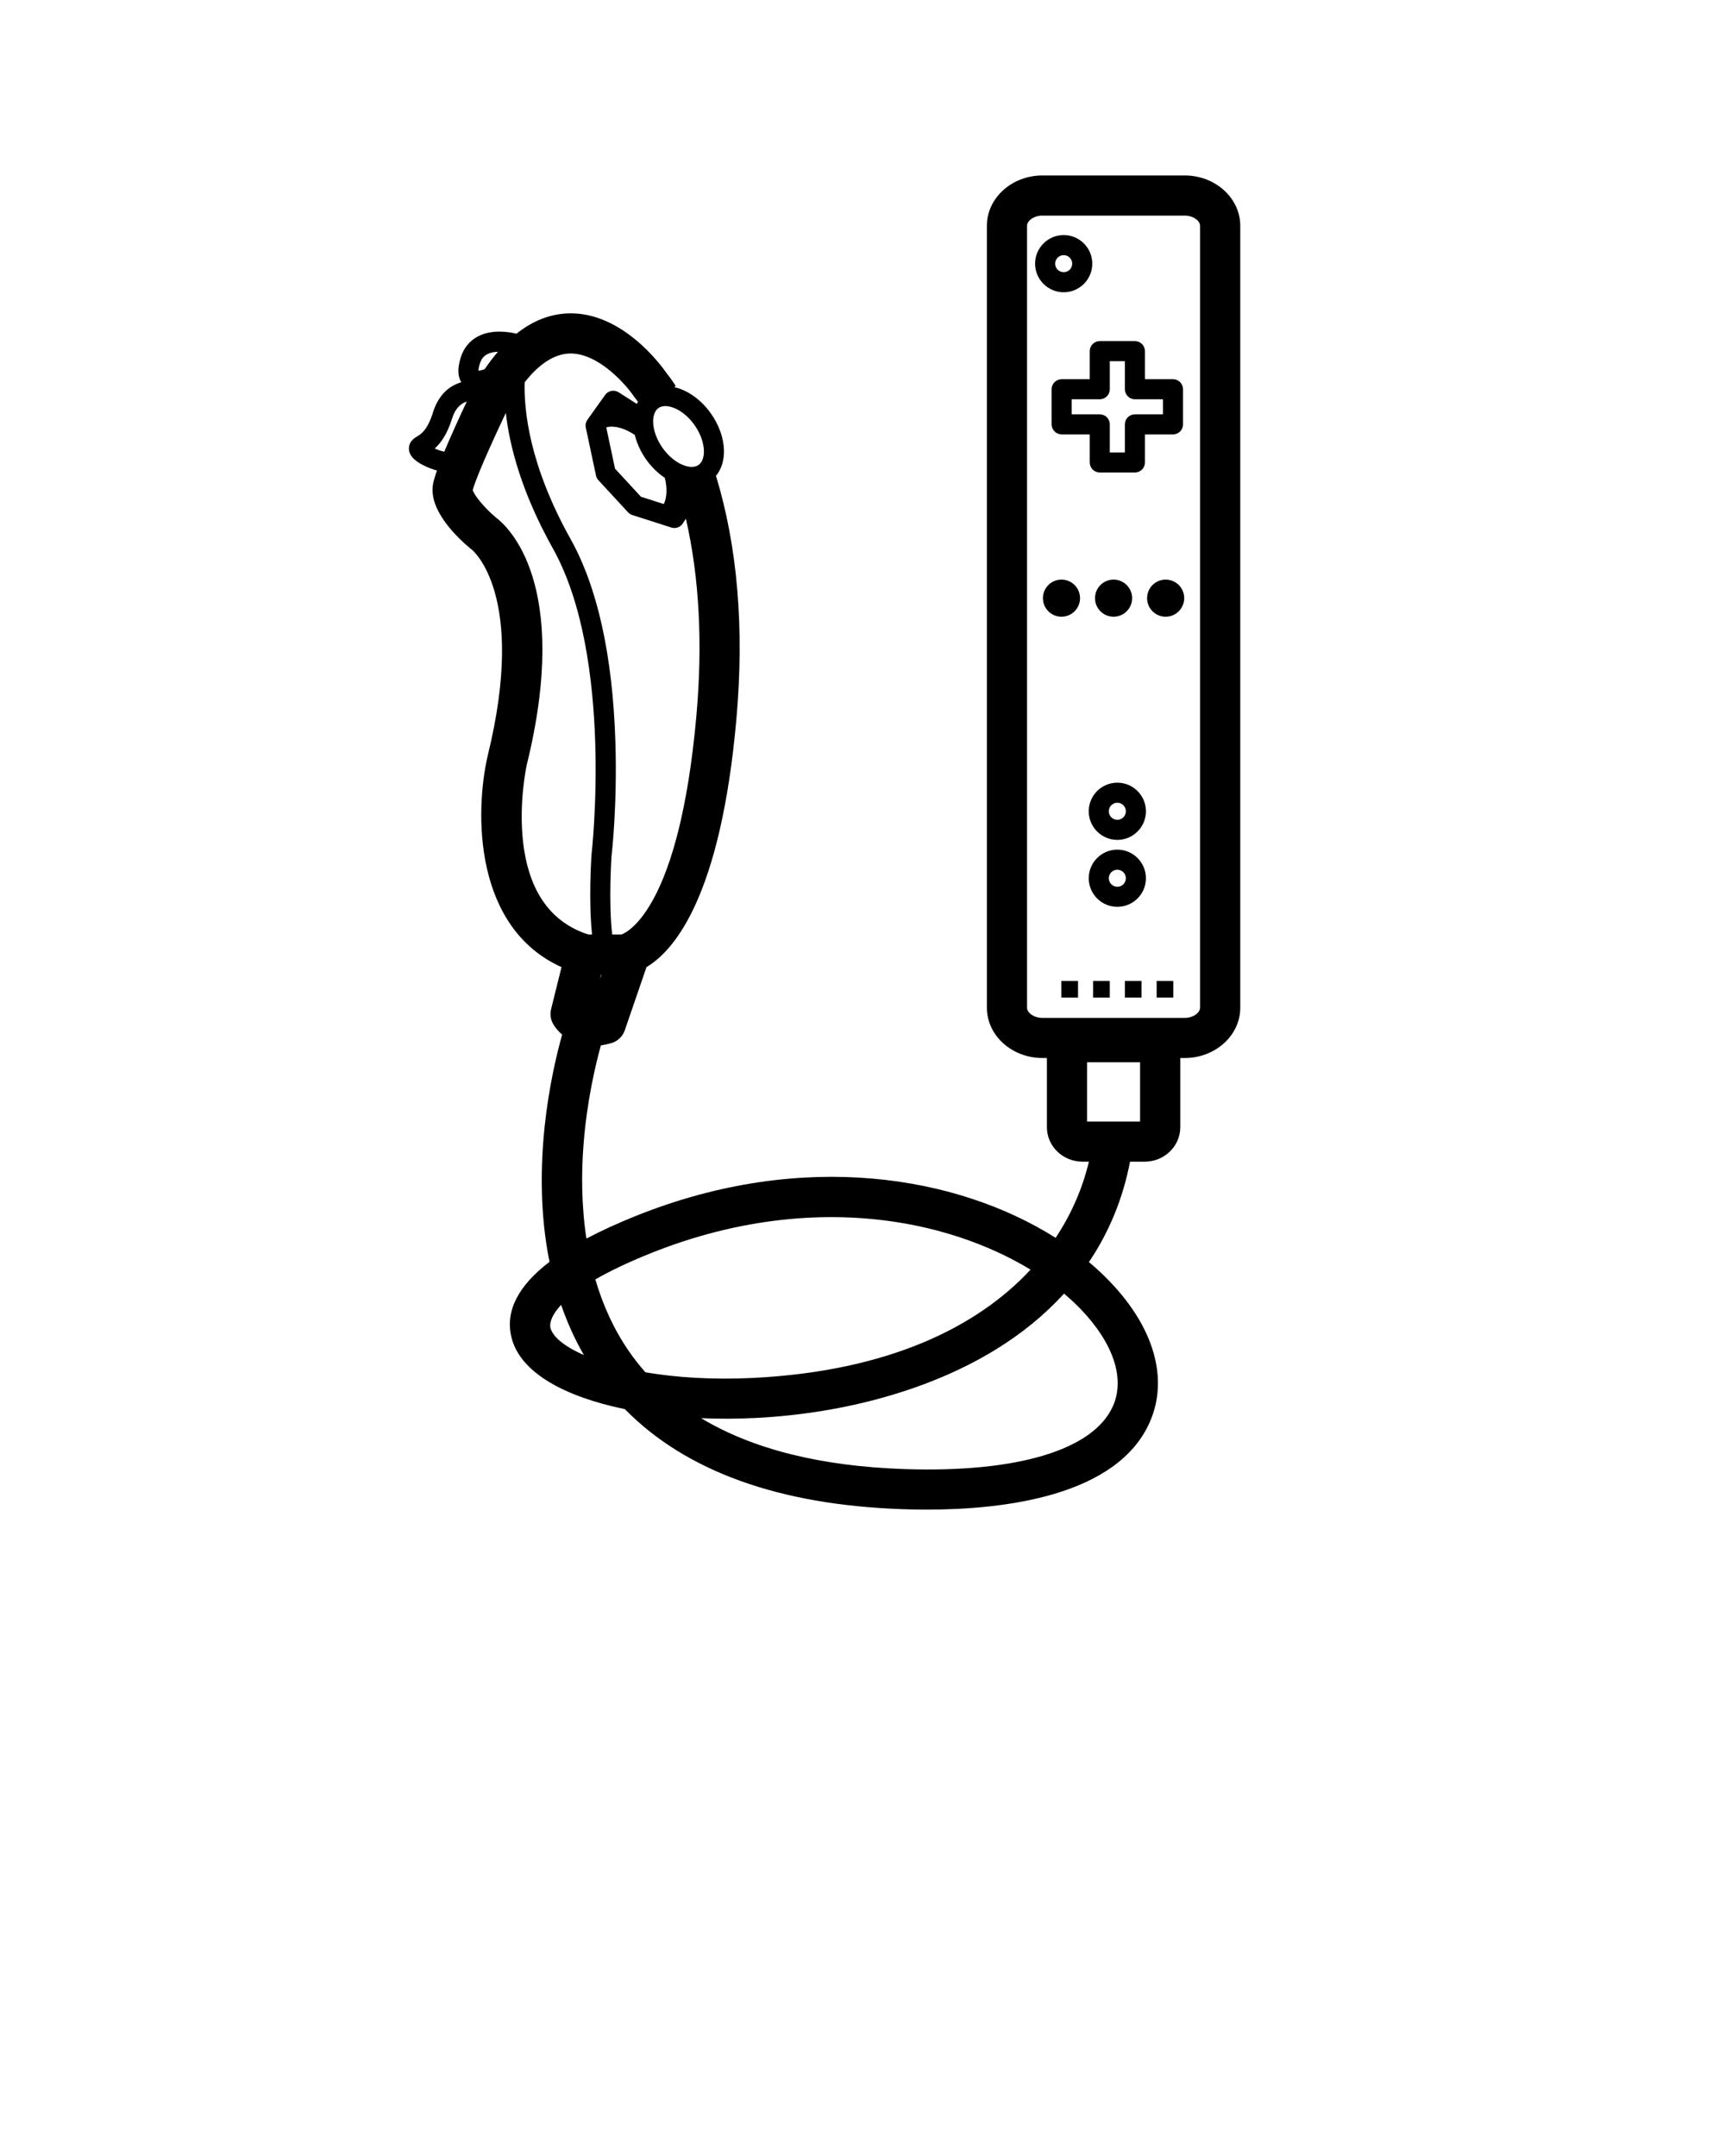 <?xml version="1.0" encoding="UTF-8" standalone="no"?>
<svg
   version="1.1"
   x="0px"
   y="0px"
   viewBox="0 0 100 125"
   enable-background="new 0 0 100 100"
   xml:space="preserve"
   id="svg10"
   sodipodi:docname="ryan-beck-wii-controller.svg"
   inkscape:version="1.4.2 (f4327f4, 2025-05-13)"
   xmlns:inkscape="http://www.inkscape.org/namespaces/inkscape"
   xmlns:sodipodi="http://sodipodi.sourceforge.net/DTD/sodipodi-0.dtd"
   xmlns="http://www.w3.org/2000/svg"
   xmlns:svg="http://www.w3.org/2000/svg"><defs
     id="defs10" /><sodipodi:namedview
     id="namedview10"
     pagecolor="#505050"
     bordercolor="#eeeeee"
     borderopacity="1"
     inkscape:showpageshadow="0"
     inkscape:pageopacity="0"
     inkscape:pagecheckerboard="0"
     inkscape:deskcolor="#505050"
     inkscape:zoom="9.336"
     inkscape:cx="50.021422"
     inkscape:cy="62.5"
     inkscape:window-width="2560"
     inkscape:window-height="1369"
     inkscape:window-x="-8"
     inkscape:window-y="-8"
     inkscape:window-maximized="1"
     inkscape:current-layer="svg10" /><g
     id="g9"><path
       d="M63.173,21.985h-1.627c-0.321,0-0.582,0.261-0.582,0.582v2.037c0,0.322,0.261,0.582,0.582,0.582h1.627v1.626   c0,0.322,0.26,0.582,0.582,0.582h2.037c0.32,0,0.582-0.26,0.582-0.582v-1.626H68c0.321,0,0.581-0.26,0.581-0.582v-2.037   c0-0.321-0.26-0.582-0.581-0.582h-1.626v-1.627c0-0.321-0.262-0.582-0.582-0.582h-2.037c-0.322,0-0.582,0.261-0.582,0.582V21.985z    M63.755,23.149c0.321,0,0.581-0.261,0.581-0.582V20.94h0.874v1.627c0,0.321,0.261,0.582,0.582,0.582h1.626v0.873h-1.626   c-0.321,0-0.582,0.261-0.582,0.582v1.627h-0.874v-1.627c0-0.321-0.26-0.582-0.581-0.582h-1.627v-0.873H63.755z"
       id="path1" /><path
       d="M61.663,16.945c0.915,0,1.658-0.744,1.658-1.658s-0.743-1.659-1.658-1.659c-0.914,0-1.658,0.744-1.658,1.659   S60.749,16.945,61.663,16.945z M61.663,14.792c0.272,0,0.494,0.222,0.494,0.495c0,0.272-0.222,0.495-0.494,0.495   s-0.494-0.222-0.494-0.495C61.169,15.014,61.391,14.792,61.663,14.792z"
       id="path2" /><path
       d="M64.773,45.378c-0.915,0-1.658,0.744-1.658,1.658c0,0.915,0.743,1.659,1.658,1.659c0.914,0,1.658-0.744,1.658-1.659   C66.432,46.123,65.688,45.378,64.773,45.378z M64.773,47.531c-0.272,0-0.494-0.222-0.494-0.495c0-0.272,0.222-0.495,0.494-0.495   s0.494,0.222,0.494,0.495C65.268,47.31,65.046,47.531,64.773,47.531z"
       id="path3" /><path
       d="M64.773,49.26c-0.915,0-1.658,0.744-1.658,1.658s0.743,1.658,1.658,1.658c0.914,0,1.658-0.744,1.658-1.658   S65.688,49.26,64.773,49.26z M64.773,51.414c-0.272,0-0.494-0.223-0.494-0.496s0.222-0.494,0.494-0.494s0.494,0.221,0.494,0.494   S65.046,51.414,64.773,51.414z"
       id="path4" /><circle
       cx="61.535"
       cy="34.68"
       r="1.076"
       id="circle4" /><circle
       cx="64.555"
       cy="34.68"
       r="1.076"
       id="circle5" /><circle
       cx="67.574"
       cy="34.68"
       r="1.076"
       id="circle6" /><path
       d="M68.674,10.172h-8.239c-1.777,0-3.224,1.307-3.224,2.914v45.341c0,1.607,1.446,2.914,3.224,2.914h0.255v4.016   c0,1.098,0.926,1.994,2.064,1.994h0.37c-0.356,1.494-0.985,2.996-1.928,4.416c-5.628-3.562-14.596-5.172-24.308-1.281   c-1.084,0.434-2.049,0.877-2.893,1.324c-0.3-1.967-0.291-3.867-0.168-5.445c0.196-2.539,0.703-4.66,1.007-5.758   c0.199-0.025,0.406-0.07,0.625-0.137c0.356-0.109,0.639-0.381,0.759-0.734l1.26-3.666c1.652-0.984,4.3-4.158,5.209-14.353   c0.471-5.271,0.071-10.021-1.181-14.128c0.313-0.382,0.479-0.905,0.462-1.495c-0.02-0.702-0.286-1.451-0.75-2.112   c-0.571-0.812-1.356-1.364-2.138-1.538l0.096-0.062c-0.248-0.383-0.432-0.622-0.518-0.728c-0.33-0.475-2.597-3.579-5.704-3.485   c-1.067,0.032-2.074,0.429-3.013,1.178c-0.477-0.115-1.43-0.258-2.223,0.15c-0.494,0.254-0.846,0.688-1.018,1.255   c-0.183,0.602-0.167,1.073,0.04,1.41c-0.639,0.185-1.306,0.674-1.642,1.754c-0.322,1.029-0.691,1.251-0.913,1.384   c-0.156,0.093-0.48,0.288-0.48,0.704c0,0.211,0.091,0.408,0.271,0.587c0.282,0.279,0.841,0.549,1.355,0.688   c-0.116,0.331-0.2,0.612-0.233,0.812c-0.254,1.522,1.454,3.119,2.2,3.735c0.039,0.033,0.01,0.016,0.054,0.042   c0.033,0.025,3.215,2.609,0.919,11.948c-0.772,3.369-0.771,9.973,4.28,12.256l-0.604,2.436c-0.069,0.283-0.032,0.58,0.106,0.836   c0.105,0.193,0.285,0.426,0.535,0.641c-0.605,2.148-1.852,7.629-0.733,13.174c-1.803,1.377-2.549,2.814-2.223,4.303   c0.466,2.125,3.136,3.523,6.59,4.236c3.542,3.607,8.945,5.557,16.108,5.801c0.434,0.016,0.898,0.025,1.387,0.025   c4.515,0,11.023-0.783,12.926-5.049c1.119-2.51,0.275-5.49-2.314-8.182c-0.369-0.385-0.771-0.76-1.204-1.121   c1.176-1.742,1.975-3.697,2.384-5.82h0.848c1.138,0,2.064-0.896,2.064-1.994v-4.016h0.254c1.777,0,3.224-1.307,3.224-2.914V13.086   C71.897,11.479,70.451,10.172,68.674,10.172z M34.84,56.51h0.026l-0.093,0.271L34.84,56.51z M35.175,24.767   c0.459-0.104,1.055,0.061,1.625,0.451c0.119,0.484,0.339,0.969,0.651,1.413c0.31,0.441,0.685,0.802,1.087,1.072   c0.151,0.59,0.128,1.133-0.056,1.521l-1.326-0.424l-1.502-1.628l-0.504-2.37L35.175,24.767z M40.267,24.652   c0.329,0.468,0.525,1.006,0.539,1.475c0.006,0.224-0.026,0.63-0.311,0.829c-0.107,0.076-0.241,0.114-0.397,0.114   c-0.455,0-1.155-0.343-1.694-1.109c-0.33-0.468-0.526-1.005-0.54-1.474c-0.006-0.224,0.025-0.63,0.31-0.83   c0.107-0.075,0.242-0.113,0.398-0.113C39.027,23.544,39.728,23.886,40.267,24.652z M33.019,20.495   c1.655-0.042,3.261,1.79,3.739,2.503c0.024,0.036,0.054,0.075,0.082,0.108c0.001,0.001,0.053,0.064,0.143,0.188   c-0.023,0.041-0.045,0.083-0.065,0.125l-1.051-0.673c-0.261-0.167-0.608-0.101-0.788,0.152l-1.024,1.438   c-0.095,0.133-0.129,0.299-0.095,0.458l0.59,2.776c0.022,0.102,0.071,0.197,0.142,0.273l1.714,1.858   c0.068,0.074,0.154,0.129,0.25,0.16l2.261,0.724c0.059,0.019,0.119,0.028,0.177,0.028c0.192,0,0.377-0.095,0.486-0.263l0.182-0.276   c0.777,3.395,0.983,7.229,0.607,11.437c-0.988,11.097-3.964,12.532-4.345,12.671H35.49c-0.219-1.854-0.043-4.499-0.043-4.506   c0.014-0.119,0.345-2.963,0.228-6.662c-0.159-5.002-1.034-8.962-2.603-11.771c-2.402-4.303-2.704-7.493-2.656-9.077   C31.265,21.085,32.138,20.524,33.019,20.495z M27.815,21.091c0.082-0.269,0.22-0.445,0.436-0.557   c0.18-0.094,0.397-0.131,0.616-0.139c-0.267,0.31-0.527,0.65-0.781,1.024l-0.005-0.014c-0.107,0.046-0.249,0.081-0.345,0.089   C27.738,21.42,27.754,21.293,27.815,21.091z M25.756,26.189c-0.174-0.035-0.375-0.105-0.556-0.186   c0.32-0.281,0.709-0.779,1.009-1.741c0.198-0.634,0.544-0.887,0.851-0.98C26.67,24.107,26.161,25.212,25.756,26.189z    M30.333,48.893c-0.284-2.348,0.202-4.537,0.202-4.539c2.595-10.553-1.127-13.857-1.78-14.344c-0.628-0.527-1.26-1.275-1.35-1.592   c0.133-0.572,1.036-2.625,1.919-4.477c0.213,1.899,0.895,4.579,2.732,7.868c3.535,6.331,2.249,17.615,2.233,17.757   c-0.009,0.132-0.177,2.652,0.033,4.615h-0.216C31.941,53.48,30.672,51.703,30.333,48.893z M31.905,76.961   c-0.02-0.092-0.076-0.561,0.625-1.307c0.342,0.99,0.775,1.965,1.318,2.908C32.703,78.061,32.021,77.488,31.905,76.961z    M36.449,78.326c-0.897-1.301-1.518-2.717-1.936-4.148c0.809-0.467,1.863-0.979,3.24-1.531c5.003-2.002,10.2-2.574,15.031-1.652   c2.567,0.492,4.968,1.404,6.957,2.617c-3.08,3.32-8.228,5.877-16.039,6.275c-2.395,0.119-4.521-0.023-6.286-0.324   C37.07,79.172,36.747,78.76,36.449,78.326z M64.517,81.527c-1.134,2.541-5.551,3.869-12.106,3.646   c-4.85-0.166-8.785-1.156-11.767-2.951c1.052,0.047,2.122,0.041,3.177-0.012c5.228-0.268,10.154-1.67,13.871-3.947   c1.541-0.943,2.875-2.037,3.992-3.262c0.345,0.289,0.667,0.594,0.968,0.902C64.55,77.881,65.229,79.928,64.517,81.527z    M66.092,65.023h-3.074v-3.436h3.074V65.023z M69.57,58.428c0,0.277-0.384,0.588-0.896,0.588h-8.239   c-0.513,0-0.896-0.311-0.896-0.588V13.086c0-0.277,0.383-0.586,0.896-0.586h8.239c0.513,0,0.896,0.31,0.896,0.586V58.428z"
       id="path6" /><rect
       x="61.529"
       y="56.871"
       width="0.965"
       height="0.965"
       id="rect6" /><rect
       x="63.37"
       y="56.871"
       width="0.965"
       height="0.965"
       id="rect7" /><rect
       x="65.211"
       y="56.871"
       width="0.966"
       height="0.965"
       id="rect8" /><rect
       x="67.052"
       y="56.871"
       width="0.965"
       height="0.965"
       id="rect9" /></g></svg>
